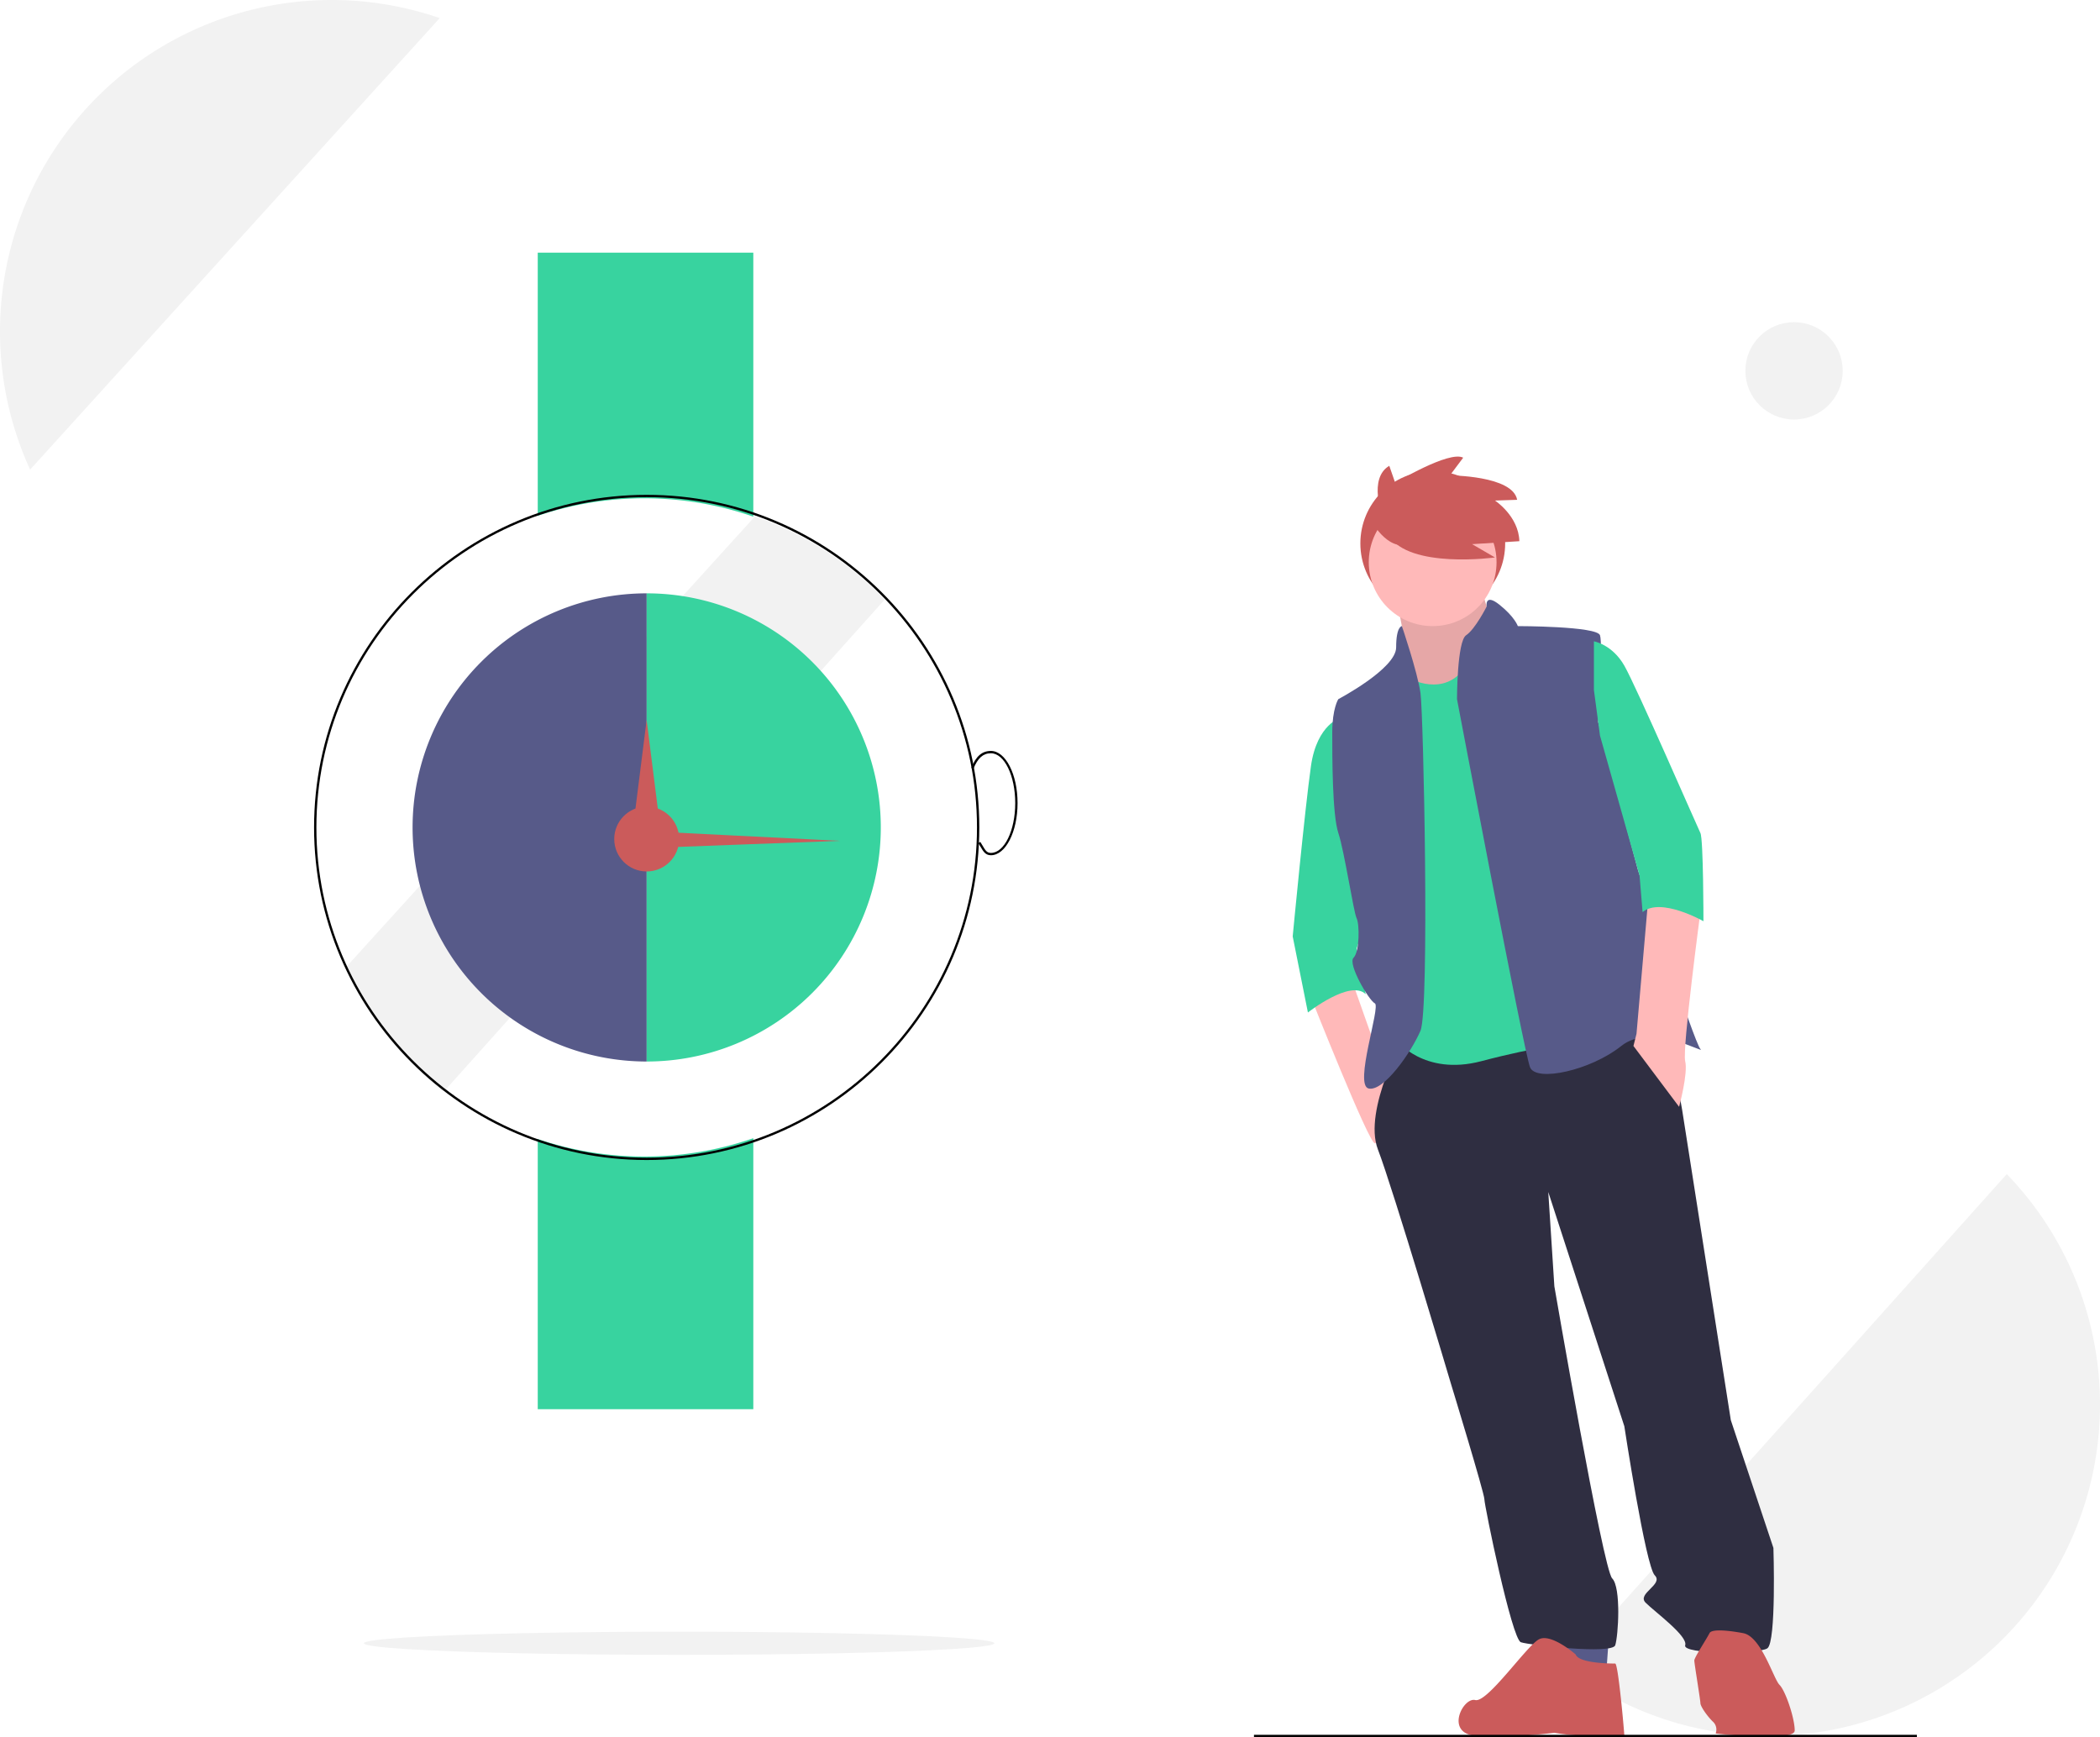  <svg
        id="b0382c08-931c-446a-b4d1-9a5eef09e85c"
        data-name="Layer 1"
        xmlns="http://www.w3.org/2000/svg"
        width="906"
        height="749.524"
        viewBox="0 0 906 749.524"
        className="SVG-5"
      >
        <title>in no time</title>
        <path
          d="M857.421,783.28a142.994,142.994,0,0,0,190.356-212.458Z"
          transform="translate(-182 -64.238)"
          fill="#f2f2f2"
        />
        <path
          d="M507.709,287.049,330.992,481.859a143.52,143.52,0,0,0,42.429,53.422L563.776,322.822A143.068,143.068,0,0,0,507.709,287.049Z"
          transform="translate(-182 -64.238)"
          fill="#f2f2f2"
        />
        <path
          d="M507,287.151V173.238H414V286.799a143.615,143.615,0,0,1,93,.352Z"
          transform="translate(-182 -64.238)"
          fill="#38d39f"
        />
        <path
          d="M414,555.677V672.238h93V555.324a143.615,143.615,0,0,1-93,.352Z"
          transform="translate(-182 -64.238)"
          fill="#38d39f"
        />
        <path
          d="M461,564.738c-79.126,0-143.5-64.374-143.5-143.5,0-79.126,64.374-143.5,143.5-143.5s143.5,64.374,143.5,143.5C604.5,500.364,540.126,564.738,461,564.738Zm0-286c-78.575,0-142.5,63.925-142.5,142.5S382.425,563.738,461,563.738,603.5,499.812,603.5,421.238,539.575,278.738,461,278.738Z"
          transform="translate(-182 -64.238)"
        />
        <path
          d="M360,421.238a101,101,0,0,0,101,101v-202A101,101,0,0,0,360,421.238Z"
          transform="translate(-182 -64.238)"
          fill="#575a89"
        />
        <path
          d="M461,320.238v202a101,101,0,0,0,0-202Z"
          transform="translate(-182 -64.238)"
          fill="#38d39f"
        />
        <circle cx="279" cy="362" r="14" fill="#CB5B5B" />
        <polygon
          points="278.976 310.658 282.464 338.329 285.952 366 278.976 366 272 366 275.488 338.329 278.976 310.658"
          fill="#CB5B5B"
        />
        <polygon
          points="362.475 362.786 316.963 364.488 271.452 366.189 271.477 362.214 271.502 358.238 316.988 360.512 362.475 362.786"
          fill="#CB5B5B"
        />
        <path
          d="M609.5,433.238c-2.315,0-3.25-1.591-4.434-3.604-.296-.503-.616-1.048-.987-1.625l.842-.541c.379.589.706,1.145,1.008,1.659,1.179,2.006,1.828,3.111,3.571,3.111,5.79,0,10.5-9.645,10.5-21.5s-4.71-21.5-10.5-21.5c-3.343,0-5.667,2.062-7.536,6.688l-.928-.375c2.044-5.057,4.654-7.312,8.464-7.312,6.341,0,11.5,10.093,11.5,22.5S615.841,433.238,609.5,433.238Z"
          transform="translate(-182 -64.238)"
        />
        <ellipse cx="293" cy="709" rx="136" ry="5" fill="#f2f2f2" />
        <circle cx="774" cy="160" r="21" fill="#f2f2f2" />
        <path
          d="M325,64.238A143.053,143.053,0,0,0,194.992,266.859L371.709,72.049A142.784,142.784,0,0,0,325,64.238Z"
          transform="translate(-182 -64.238)"
          fill="#f2f2f2"
        />
        <circle cx="618.136" cy="234.458" r="31.238" fill="#CB5B5B" />
        <path
          d="M747.584,494.521s24.94,63.006,27.565,63.006,6.563-23.627,6.563-23.627l-15.752-44.63Z"
          transform="translate(-182 -64.238)"
          fill="#ffb9b9"
        />
        <path
          d="M784.337,322.566s6.563,27.565,3.938,32.816,5.251,13.126,5.251,13.126h18.377l13.126-21.002,2.625-9.188s-7.876-21.002-6.563-23.627S784.337,322.566,784.337,322.566Z"
          transform="translate(-182 -64.238)"
          fill="#ffb9b9"
        />
        <path
          d="M784.337,322.566s6.563,27.565,3.938,32.816,5.251,13.126,5.251,13.126h18.377l13.126-21.002,2.625-9.188s-7.876-21.002-6.563-23.627S784.337,322.566,784.337,322.566Z"
          transform="translate(-182 -64.238)"
          opacity="0.1"
        />
        <polygon
          points="675.845 704.624 675.845 719.063 692.909 723.001 694.222 704.624 675.845 704.624"
          fill="#575a89"
        />
        <path
          d="M788.275,510.273s-18.377,32.816-11.814,49.88,31.503,101.073,31.503,101.073,14.439,47.255,14.439,49.88,11.814,60.381,15.752,61.694,39.379,5.251,40.692,1.313,2.625-24.94-1.313-28.878-24.94-126.013-24.94-126.013L849.969,578.53l32.816,101.073s9.188,60.381,13.126,64.319-7.876,7.876-3.938,11.814,18.377,14.439,17.064,18.377,31.503,3.938,35.441,1.313,2.625-43.317,2.625-43.317L928.727,676.977,907.725,543.089s-6.563-39.379-11.814-39.379S788.275,510.273,788.275,510.273Z"
          transform="translate(-182 -64.238)"
          fill="#2f2e41"
        />
        <path
          d="M861.783,778.05s-10.501-9.188-15.752-6.563-22.315,27.565-27.565,26.253-13.126,14.126,0,15.439,34.128-1.313,34.128-1.313a101.352,101.352,0,0,0,13.126,1.313c5.251,0,17.064,1.313,17.064,0s-2.625-31.191-3.938-31.191S863.095,781.988,861.783,778.05Z"
          transform="translate(-182 -64.238)"
          fill="#CB5B5B"
        />
        <path
          d="M933.977,768.862s-13.126-2.625-14.439,0-6.563,10.501-6.563,11.814,2.625,17.064,2.625,18.377,2.625,5.251,5.251,7.876a4.631,4.631,0,0,1,1.313,5.251s34.128,3.938,34.128-1.313-3.938-17.064-6.563-19.689S941.853,770.174,933.977,768.862Z"
          transform="translate(-182 -64.238)"
          fill="#CB5B5B"
        />
        <circle cx="618.089" cy="242.577" r="27.565" fill="#ffb9b9" />
        <path
          d="M789.588,356.695s15.752,9.188,24.94-5.251,38.066,28.878,38.066,28.878L860.47,514.211s-14.439,1.313-39.379,7.876-36.754-9.188-36.754-9.188l-1.313-76.133,2.625-35.441-3.938-28.878,2.625-17.064Z"
          transform="translate(-182 -64.238)"
          fill="#38d39f"
        />
        <path
          d="M760.71,373.759s-10.501,2.625-13.126,21.002-7.876,73.507-7.876,73.507l6.563,32.816s18.377-14.439,24.94-7.876l-3.938-19.69,3.938-11.814-11.814-51.193Z"
          transform="translate(-182 -64.238)"
          fill="#38d39f"
        />
        <path
          d="M786.817,334.38s-2.48,0-2.48,9.188-24.94,22.315-24.94,22.315-2.625,3.938-2.625,14.439,0,35.441,2.625,43.317,6.563,34.128,7.876,36.754,1.313,14.439-1.313,17.064,6.563,18.377,9.188,19.689-9.188,35.441-2.625,36.754,18.377-15.752,22.315-24.94,1.313-136.514,0-145.702S786.817,334.38,786.817,334.38Z"
          transform="translate(-182 -64.238)"
          fill="#575a89"
        />
        <path
          d="M823.386,325.933s-.983-5.992,5.581-.741,7.876,9.188,7.876,9.188,34.128,0,35.441,3.938-.782,37.45-.782,37.45l17.249,64.135s24.225,74.308,26.85,76.933-21.002-11.814-34.128-1.313-36.754,15.752-39.379,9.188S810.59,365.883,810.59,365.883s0-24.94,3.938-27.565S823.386,325.933,823.386,325.933Z"
          transform="translate(-182 -64.238)"
          fill="#575a89"
        />
        <path
          d="M893.286,449.892,888.035,510.273l-1.313,5.251,19.689,26.253s3.938-14.439,2.625-19.689,6.563-64.319,6.563-64.319Z"
          transform="translate(-182 -64.238)"
          fill="#ffb9b9"
        />
        <path
          d="M778.506,287.22s-6.378-16.582,2.87-22.003l2.551,7.334s23.278-14.031,29.337-10.842l-5.74,7.653s27.105,0,29.018,10.523l-9.566.319s10.204,6.696,10.523,17.538l-20.408,1.276,9.885,5.74s-36.99,5.102-45.919-9.566Z"
          transform="translate(-182 -64.238)"
          fill="#CB5B5B"
        />
        <path
          d="M772.982,287.875s7.35,14.7,17.15,11.025,0-17.15,0-17.15l-6.533-3.267Z"
          transform="translate(-182 -64.238)"
          fill="#CB5B5B"
        />
        <rect x="541" y="748.5" width="286" height="1" />
        <path
          d="M869.658,340.943s7.876,1.313,13.126,10.501,31.503,69.57,32.816,72.195,1.313,38.066,1.313,38.066-18.377-10.501-26.253-3.938L889.348,442.016l-17.064-60.381-2.625-19.69Z"
          transform="translate(-182 -64.238)"
          fill="#38d39f"
        />
      </svg>